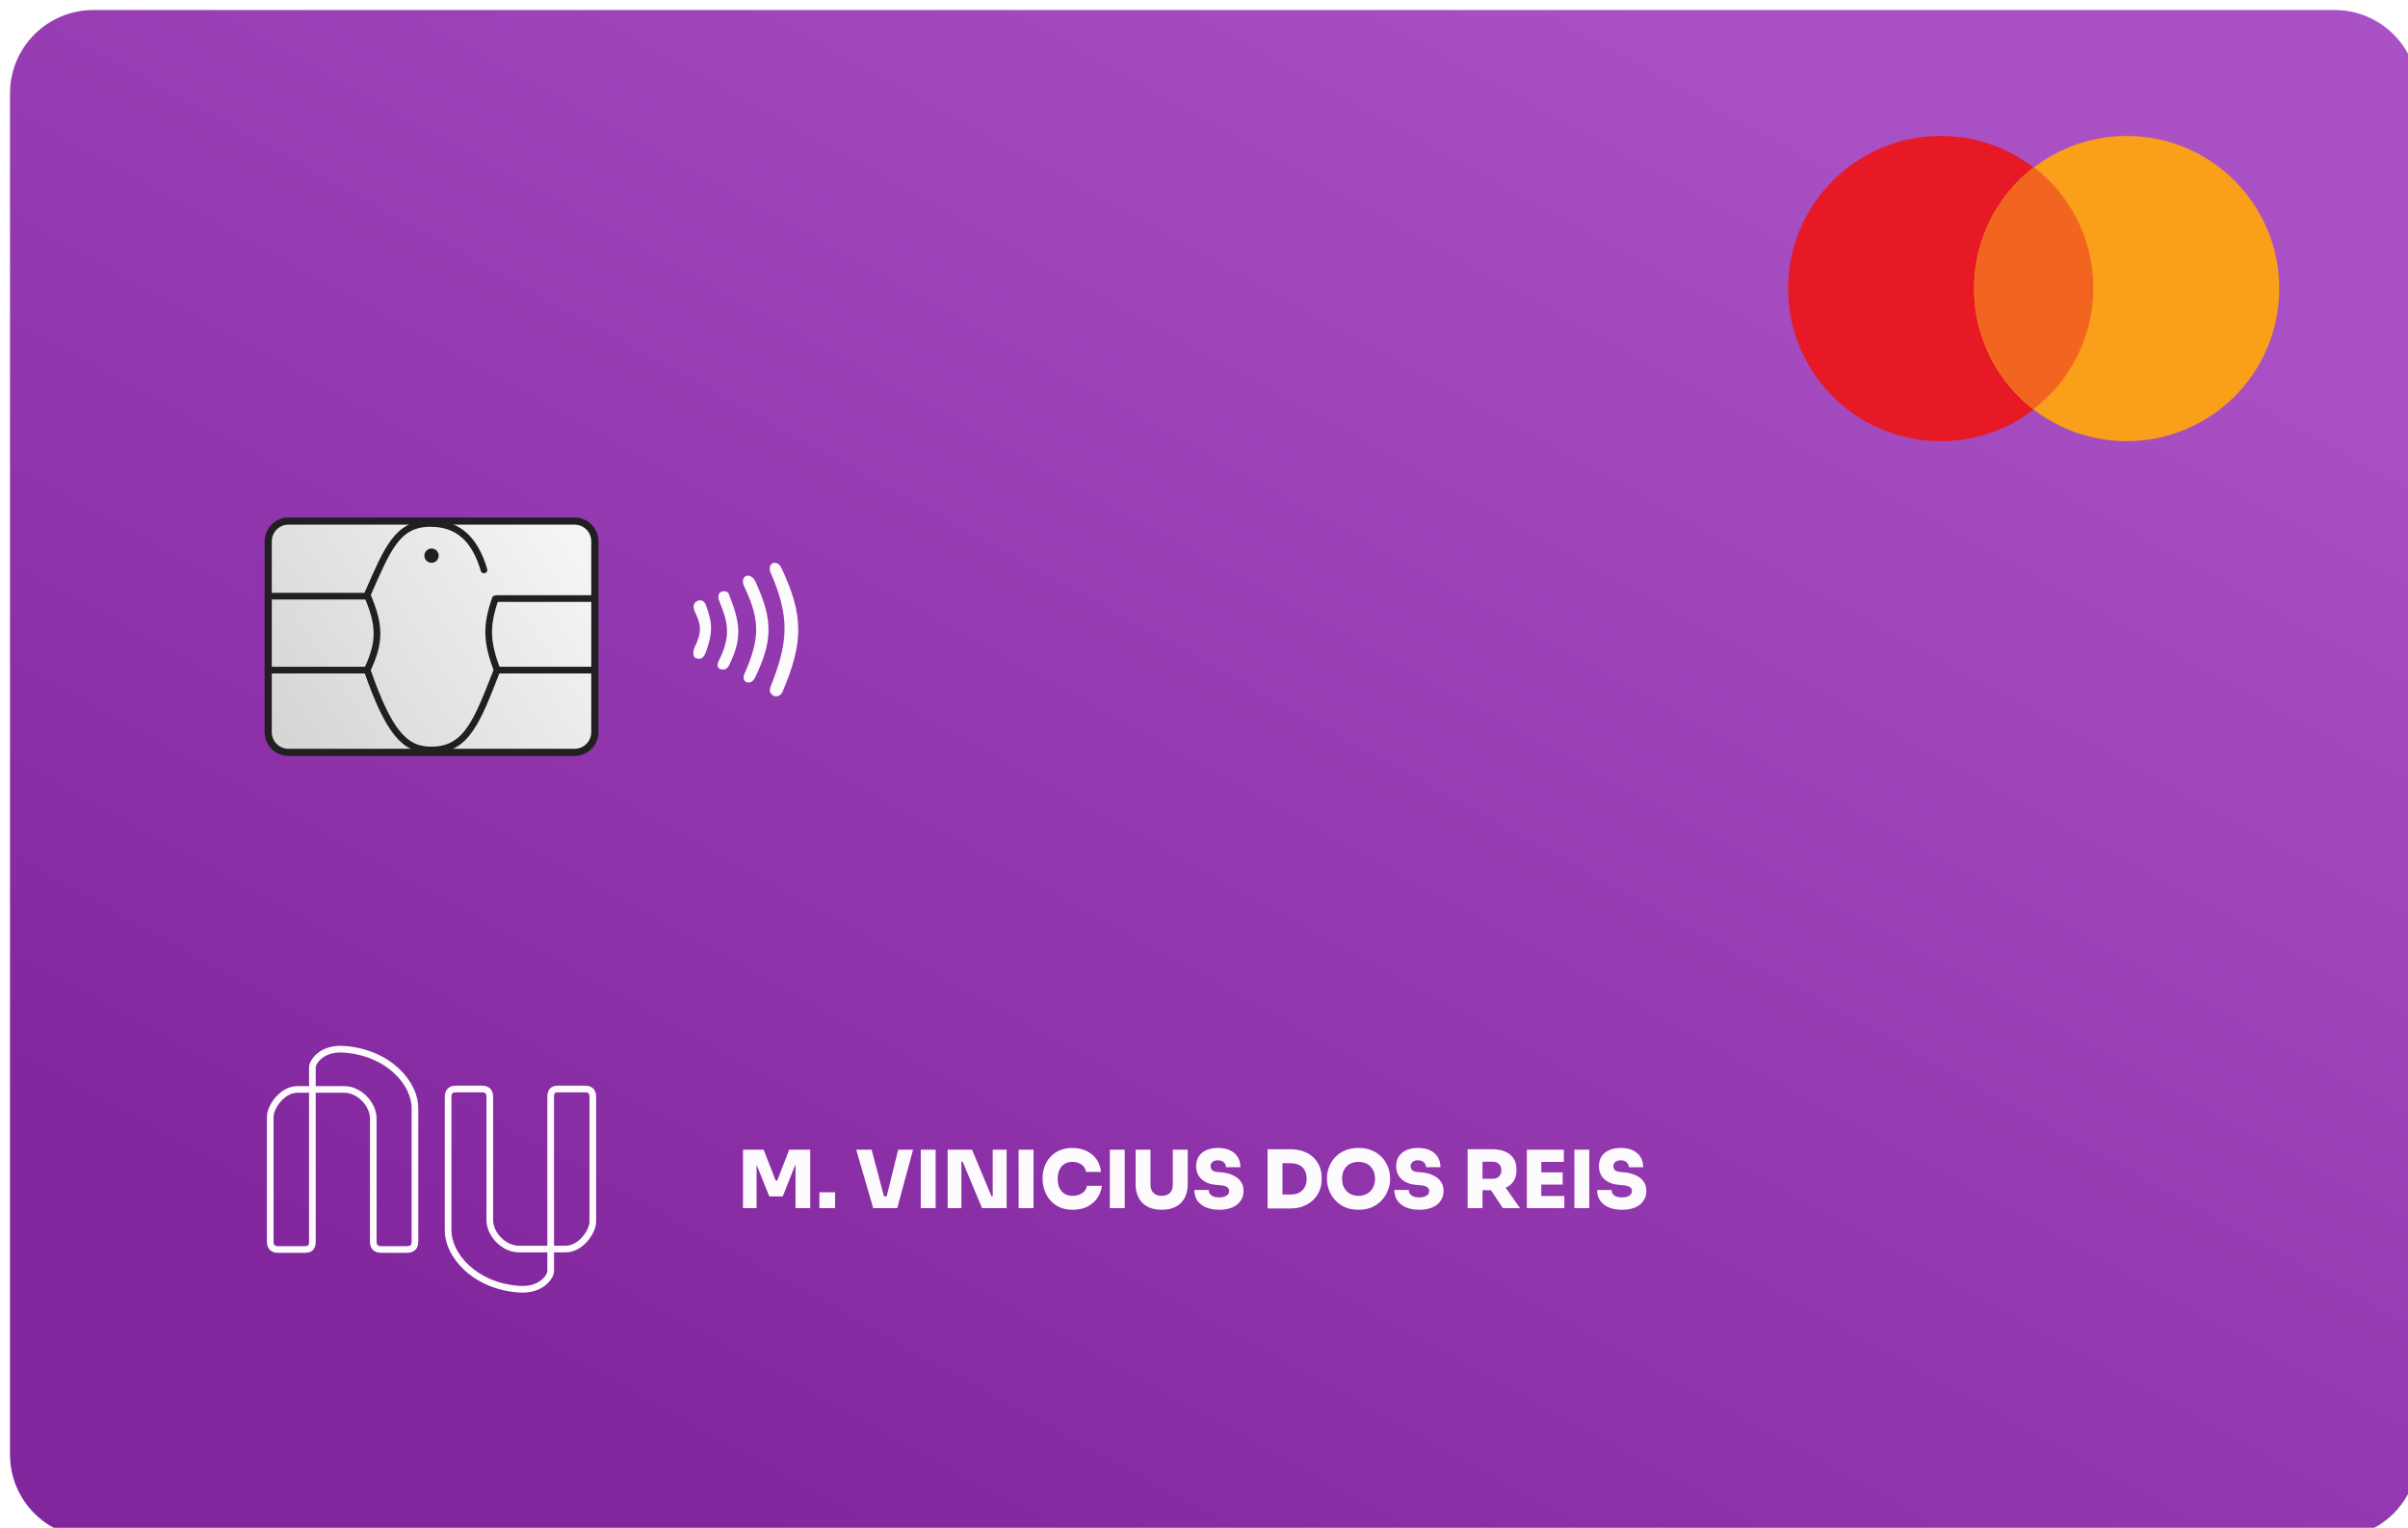 <svg width="722" height="458" viewBox="0 0 722 458" fill="none" xmlns="http://www.w3.org/2000/svg">
<g filter="url(#filter0_i_21_2)">
<path d="M697 0H25C11.193 0 0 11.193 0 25V433C0 446.807 11.193 458 25 458H697C710.807 458 722 446.807 722 433V25C722 11.193 710.807 0 697 0Z" fill="url(#paint0_linear_21_2)"/>
</g>
<path d="M222.776 362.16V344.64H228.968L232.568 353.88H233.048L236.624 344.64H242.936V362.16H238.52V347.208L239.216 347.256L234.704 358.632H230.648L226.112 347.256L226.856 347.208V362.16H222.776ZM245.679 362.16V357.408H250.383V362.16H245.679ZM261.818 362.16L256.73 344.64H261.338L265.154 359.016L264.314 358.608H266.618L265.754 359.016L269.306 344.64H273.77L269.018 362.16H261.818ZM276.074 362.16V344.64H280.538V362.16H276.074ZM284.135 362.16V344.64H291.455L297.287 358.608H298.127L297.647 359.04V344.64H301.823V362.16H294.455L288.623 348.192H287.783L288.263 347.76V362.16H284.135ZM305.418 362.16V344.64H309.882V362.16H305.418ZM321.663 362.64C320.079 362.64 318.719 362.368 317.583 361.824C316.447 361.264 315.511 360.536 314.775 359.64C314.039 358.728 313.495 357.744 313.143 356.688C312.791 355.632 312.615 354.608 312.615 353.616V353.088C312.615 351.984 312.791 350.904 313.143 349.848C313.511 348.776 314.063 347.808 314.799 346.944C315.551 346.08 316.487 345.392 317.607 344.88C318.727 344.368 320.039 344.112 321.543 344.112C323.143 344.112 324.559 344.416 325.791 345.024C327.039 345.616 328.039 346.456 328.791 347.544C329.543 348.616 329.983 349.864 330.111 351.288H325.647C325.535 350.68 325.295 350.152 324.927 349.704C324.559 349.256 324.087 348.912 323.511 348.672C322.935 348.416 322.279 348.288 321.543 348.288C320.855 348.288 320.231 348.408 319.671 348.648C319.127 348.888 318.663 349.232 318.279 349.68C317.911 350.112 317.623 350.64 317.415 351.264C317.223 351.888 317.127 352.592 317.127 353.376C317.127 354.16 317.223 354.864 317.415 355.488C317.623 356.112 317.919 356.648 318.303 357.096C318.703 357.544 319.183 357.888 319.743 358.128C320.303 358.352 320.943 358.464 321.663 358.464C322.783 358.464 323.727 358.192 324.495 357.648C325.279 357.104 325.751 356.376 325.911 355.464H330.375C330.231 356.776 329.791 357.976 329.055 359.064C328.319 360.152 327.327 361.024 326.079 361.68C324.831 362.32 323.359 362.64 321.663 362.64ZM332.769 362.16V344.64H337.233V362.16H332.769ZM348.319 362.64C346.639 362.64 345.215 362.328 344.047 361.704C342.895 361.08 342.015 360.2 341.407 359.064C340.799 357.912 340.495 356.552 340.495 354.984V344.64H344.959V355.08C344.959 355.768 345.087 356.368 345.343 356.88C345.615 357.392 345.999 357.784 346.495 358.056C346.991 358.328 347.599 358.464 348.319 358.464C349.039 358.464 349.647 358.328 350.143 358.056C350.639 357.784 351.015 357.4 351.271 356.904C351.527 356.392 351.655 355.784 351.655 355.08V344.64H356.119V354.984C356.119 356.552 355.815 357.912 355.207 359.064C354.615 360.2 353.735 361.08 352.567 361.704C351.415 362.328 349.999 362.64 348.319 362.64ZM365.586 362.64C363.954 362.64 362.578 362.384 361.458 361.872C360.354 361.36 359.514 360.664 358.938 359.784C358.378 358.888 358.098 357.864 358.098 356.712H362.418C362.418 357.128 362.53 357.512 362.754 357.864C362.994 358.2 363.346 358.464 363.81 358.656C364.274 358.848 364.866 358.944 365.586 358.944C366.21 358.944 366.738 358.864 367.17 358.704C367.618 358.544 367.954 358.32 368.178 358.032C368.418 357.744 368.538 357.4 368.538 357C368.538 356.488 368.322 356.096 367.89 355.824C367.458 355.536 366.73 355.352 365.706 355.272L364.578 355.176C362.77 355.016 361.33 354.448 360.258 353.472C359.186 352.496 358.65 351.2 358.65 349.584C358.65 348.432 358.914 347.448 359.442 346.632C359.986 345.816 360.746 345.192 361.722 344.76C362.698 344.328 363.85 344.112 365.178 344.112C366.618 344.112 367.834 344.352 368.826 344.832C369.834 345.312 370.602 345.992 371.13 346.872C371.658 347.736 371.922 348.744 371.922 349.896H367.602C367.602 349.512 367.506 349.16 367.314 348.84C367.122 348.52 366.842 348.272 366.474 348.096C366.122 347.904 365.69 347.808 365.178 347.808C364.698 347.808 364.29 347.888 363.954 348.048C363.634 348.192 363.386 348.4 363.21 348.672C363.05 348.944 362.97 349.248 362.97 349.584C362.97 350.032 363.122 350.416 363.426 350.736C363.73 351.056 364.258 351.248 365.01 351.312L366.138 351.408C367.45 351.52 368.61 351.808 369.618 352.272C370.626 352.72 371.418 353.336 371.994 354.12C372.57 354.904 372.858 355.864 372.858 357C372.858 358.136 372.562 359.128 371.97 359.976C371.394 360.824 370.562 361.48 369.474 361.944C368.402 362.408 367.106 362.64 365.586 362.64ZM384.049 362.256V358.08H386.929C387.681 358.08 388.353 357.976 388.945 357.768C389.553 357.544 390.065 357.232 390.481 356.832C390.897 356.416 391.217 355.92 391.441 355.344C391.665 354.752 391.777 354.088 391.777 353.352C391.777 352.584 391.665 351.912 391.441 351.336C391.217 350.744 390.897 350.256 390.481 349.872C390.065 349.472 389.553 349.176 388.945 348.984C388.353 348.776 387.681 348.672 386.929 348.672H384.049V344.496H386.737C388.321 344.496 389.705 344.72 390.889 345.168C392.089 345.616 393.089 346.24 393.889 347.04C394.689 347.824 395.289 348.736 395.689 349.776C396.089 350.816 396.289 351.92 396.289 353.088V353.616C396.289 354.688 396.089 355.744 395.689 356.784C395.289 357.808 394.689 358.736 393.889 359.568C393.089 360.384 392.089 361.04 390.889 361.536C389.705 362.016 388.321 362.256 386.737 362.256H384.049ZM380.065 362.256V344.496H384.529V362.256H380.065ZM407.337 362.64C405.737 362.64 404.345 362.368 403.161 361.824C401.977 361.264 400.993 360.536 400.209 359.64C399.425 358.728 398.841 357.744 398.457 356.688C398.073 355.632 397.881 354.608 397.881 353.616V353.088C397.881 351.984 398.081 350.904 398.481 349.848C398.881 348.776 399.481 347.808 400.281 346.944C401.081 346.08 402.065 345.392 403.233 344.88C404.417 344.368 405.785 344.112 407.337 344.112C408.873 344.112 410.225 344.368 411.393 344.88C412.577 345.392 413.569 346.08 414.369 346.944C415.169 347.808 415.769 348.776 416.169 349.848C416.585 350.904 416.793 351.984 416.793 353.088V353.616C416.793 354.608 416.593 355.632 416.193 356.688C415.809 357.744 415.225 358.728 414.441 359.64C413.657 360.536 412.673 361.264 411.489 361.824C410.305 362.368 408.921 362.64 407.337 362.64ZM407.337 358.464C408.105 358.464 408.793 358.336 409.401 358.08C410.009 357.824 410.529 357.464 410.961 357C411.393 356.536 411.721 356 411.945 355.392C412.169 354.768 412.281 354.096 412.281 353.376C412.281 352.608 412.161 351.912 411.921 351.288C411.697 350.664 411.369 350.128 410.937 349.68C410.505 349.232 409.985 348.888 409.377 348.648C408.769 348.408 408.089 348.288 407.337 348.288C406.569 348.288 405.881 348.408 405.273 348.648C404.665 348.888 404.145 349.232 403.713 349.68C403.281 350.128 402.953 350.664 402.729 351.288C402.505 351.912 402.393 352.608 402.393 353.376C402.393 354.096 402.505 354.768 402.729 355.392C402.953 356 403.281 356.536 403.713 357C404.145 357.464 404.665 357.824 405.273 358.08C405.881 358.336 406.569 358.464 407.337 358.464ZM425.563 362.64C423.931 362.64 422.555 362.384 421.435 361.872C420.331 361.36 419.491 360.664 418.915 359.784C418.355 358.888 418.075 357.864 418.075 356.712H422.395C422.395 357.128 422.507 357.512 422.731 357.864C422.971 358.2 423.323 358.464 423.787 358.656C424.251 358.848 424.843 358.944 425.563 358.944C426.187 358.944 426.715 358.864 427.147 358.704C427.595 358.544 427.931 358.32 428.155 358.032C428.395 357.744 428.515 357.4 428.515 357C428.515 356.488 428.299 356.096 427.867 355.824C427.435 355.536 426.707 355.352 425.683 355.272L424.555 355.176C422.747 355.016 421.307 354.448 420.235 353.472C419.163 352.496 418.627 351.2 418.627 349.584C418.627 348.432 418.891 347.448 419.419 346.632C419.963 345.816 420.723 345.192 421.699 344.76C422.675 344.328 423.827 344.112 425.155 344.112C426.595 344.112 427.811 344.352 428.803 344.832C429.811 345.312 430.579 345.992 431.107 346.872C431.635 347.736 431.899 348.744 431.899 349.896H427.579C427.579 349.512 427.483 349.16 427.291 348.84C427.099 348.52 426.819 348.272 426.451 348.096C426.099 347.904 425.667 347.808 425.155 347.808C424.675 347.808 424.267 347.888 423.931 348.048C423.611 348.192 423.363 348.4 423.187 348.672C423.027 348.944 422.947 349.248 422.947 349.584C422.947 350.032 423.099 350.416 423.403 350.736C423.707 351.056 424.235 351.248 424.987 351.312L426.115 351.408C427.427 351.52 428.587 351.808 429.595 352.272C430.603 352.72 431.395 353.336 431.971 354.12C432.547 354.904 432.835 355.864 432.835 357C432.835 358.136 432.539 359.128 431.947 359.976C431.371 360.824 430.539 361.48 429.451 361.944C428.379 362.408 427.083 362.64 425.563 362.64ZM440.042 362.16V344.496H444.506V362.16H440.042ZM450.602 362.16L445.682 354.72H450.53L455.738 362.16H450.602ZM443.378 356.784V353.352H447.578C448.106 353.352 448.562 353.248 448.946 353.04C449.33 352.832 449.626 352.536 449.834 352.152C450.058 351.768 450.17 351.32 450.17 350.808C450.17 350.28 450.058 349.824 449.834 349.44C449.626 349.056 449.33 348.76 448.946 348.552C448.562 348.344 448.106 348.24 447.578 348.24H443.378V344.496H447.314C448.834 344.496 450.146 344.728 451.25 345.192C452.354 345.64 453.202 346.312 453.794 347.208C454.386 348.088 454.682 349.184 454.682 350.496V350.88C454.682 352.192 454.378 353.288 453.77 354.168C453.178 355.032 452.33 355.688 451.226 356.136C450.138 356.568 448.834 356.784 447.314 356.784H443.378ZM457.807 362.16V344.64H462.127V362.16H457.807ZM461.647 362.16V358.512H469.039V362.16H461.647ZM461.647 355.08V351.432H468.535V355.08H461.647ZM461.647 348.288V344.64H468.895V348.288H461.647ZM472.058 362.16V344.64H476.522V362.16H472.058ZM486.36 362.64C484.728 362.64 483.352 362.384 482.232 361.872C481.128 361.36 480.288 360.664 479.712 359.784C479.152 358.888 478.872 357.864 478.872 356.712H483.192C483.192 357.128 483.304 357.512 483.528 357.864C483.768 358.2 484.12 358.464 484.584 358.656C485.048 358.848 485.64 358.944 486.36 358.944C486.984 358.944 487.512 358.864 487.944 358.704C488.392 358.544 488.728 358.32 488.952 358.032C489.192 357.744 489.312 357.4 489.312 357C489.312 356.488 489.096 356.096 488.664 355.824C488.232 355.536 487.504 355.352 486.48 355.272L485.352 355.176C483.544 355.016 482.104 354.448 481.032 353.472C479.96 352.496 479.424 351.2 479.424 349.584C479.424 348.432 479.688 347.448 480.216 346.632C480.76 345.816 481.52 345.192 482.496 344.76C483.472 344.328 484.624 344.112 485.952 344.112C487.392 344.112 488.608 344.352 489.6 344.832C490.608 345.312 491.376 345.992 491.904 346.872C492.432 347.736 492.696 348.744 492.696 349.896H488.376C488.376 349.512 488.28 349.16 488.088 348.84C487.896 348.52 487.616 348.272 487.248 348.096C486.896 347.904 486.464 347.808 485.952 347.808C485.472 347.808 485.064 347.888 484.728 348.048C484.408 348.192 484.16 348.4 483.984 348.672C483.824 348.944 483.744 349.248 483.744 349.584C483.744 350.032 483.896 350.416 484.2 350.736C484.504 351.056 485.032 351.248 485.784 351.312L486.912 351.408C488.224 351.52 489.384 351.808 490.392 352.272C491.4 352.72 492.192 353.336 492.768 354.12C493.344 354.904 493.632 355.864 493.632 357C493.632 358.136 493.336 359.128 492.744 359.976C492.168 360.824 491.336 361.48 490.248 361.944C489.176 362.408 487.88 362.64 486.36 362.64Z" fill="#FEFBFF"/>
<path fill-rule="evenodd" clip-rule="evenodd" d="M94.665 319.851C94.665 319.852 94.666 319.826 94.677 319.771C94.687 319.717 94.705 319.646 94.735 319.559C94.793 319.385 94.89 319.165 95.033 318.917C95.32 318.421 95.776 317.841 96.434 317.301C97.733 316.235 99.864 315.292 103.14 315.533C116.1 316.484 123.415 325.41 123.415 332.161V372.168C123.415 372.805 123.268 373.099 123.132 373.241C123.004 373.375 122.718 373.546 122.028 373.546H114.306C113.616 373.546 113.33 373.375 113.202 373.241C113.066 373.1 112.919 372.805 112.919 372.168V335.238C112.919 332.828 111.735 330.421 109.988 328.634C108.238 326.842 105.817 325.566 103.213 325.566H94.665V319.851ZM103.213 327.566H94.665V372.168C94.665 373.162 94.482 374.108 93.793 374.763C93.116 375.407 92.181 375.546 91.278 375.546H83.415C82.608 375.546 81.723 375.389 81.038 374.792C80.326 374.171 80.028 373.251 80.028 372.168V334.819C80.028 332.956 81.092 330.668 82.663 328.878C84.248 327.074 86.535 325.566 89.171 325.566H92.665V319.851C92.665 319.284 92.917 318.582 93.302 317.917C93.706 317.217 94.317 316.45 95.166 315.754C96.882 314.347 99.525 313.262 103.287 313.538C117.005 314.545 125.415 324.098 125.415 332.161V372.168C125.415 373.069 125.212 373.963 124.575 374.626C123.931 375.297 123.024 375.546 122.028 375.546H114.306C113.311 375.546 112.403 375.297 111.759 374.626C111.123 373.963 110.919 373.069 110.919 372.168V335.238C110.919 333.463 110.026 331.534 108.558 330.031C107.093 328.532 105.161 327.566 103.213 327.566ZM89.171 327.566H92.665V372.168C92.665 372.991 92.498 373.235 92.415 373.314C92.32 373.404 92.06 373.546 91.278 373.546H83.415C82.818 373.546 82.51 373.422 82.352 373.285C82.223 373.171 82.028 372.902 82.028 372.168V334.819C82.028 333.604 82.79 331.766 84.166 330.198C85.53 328.645 87.314 327.566 89.171 327.566ZM164.111 381.128C164.111 381.13 164.11 381.156 164.1 381.209C164.089 381.262 164.071 381.333 164.042 381.42C163.983 381.595 163.886 381.814 163.743 382.063C163.457 382.559 163.001 383.139 162.342 383.679C161.043 384.744 158.913 385.687 155.636 385.447C142.676 384.495 135.361 375.569 135.361 368.819V328.812C135.361 328.175 135.508 327.88 135.644 327.739C135.772 327.605 136.058 327.434 136.748 327.434H144.471C145.16 327.434 145.446 327.605 145.575 327.739C145.71 327.88 145.858 328.175 145.858 328.812V365.741C145.858 368.151 147.042 370.559 148.788 372.346C150.539 374.137 152.96 375.414 155.563 375.414H164.111V381.128ZM155.563 373.414H164.111V328.812C164.111 327.817 164.295 326.872 164.984 326.216C165.661 325.572 166.595 325.434 167.498 325.434H175.361C176.168 325.434 177.053 325.59 177.738 326.187C178.451 326.808 178.748 327.728 178.748 328.812V366.161C178.748 368.023 177.684 370.312 176.113 372.101C174.528 373.906 172.241 375.414 169.605 375.414H166.111V381.128C166.111 381.695 165.859 382.397 165.475 383.063C165.071 383.762 164.459 384.529 163.611 385.225C161.895 386.632 159.252 387.718 155.49 387.441C141.772 386.434 133.361 376.882 133.361 368.819V328.812C133.361 327.91 133.565 327.016 134.201 326.353C134.845 325.683 135.753 325.434 136.748 325.434H144.471C145.466 325.434 146.373 325.683 147.017 326.353C147.654 327.016 147.858 327.91 147.858 328.812V365.741C147.858 367.516 148.75 369.445 150.219 370.948C151.683 372.447 153.615 373.414 155.563 373.414ZM169.605 373.414H166.111V328.812C166.111 327.988 166.279 327.745 166.362 327.666C166.457 327.575 166.716 327.434 167.498 327.434H175.361C175.958 327.434 176.267 327.558 176.424 327.695C176.554 327.808 176.748 328.077 176.748 328.812V366.161C176.748 367.376 175.987 369.214 174.61 370.782C173.247 372.334 171.462 373.414 169.605 373.414Z" fill="#FEFBFF"/>
<path d="M581.889 132.248C607.156 132.248 627.639 111.764 627.639 86.497C627.639 61.23 607.156 40.747 581.889 40.747C556.622 40.747 536.138 61.23 536.138 86.497C536.138 111.764 556.622 132.248 581.889 132.248Z" fill="#E71924"/>
<path d="M637.647 132.248C662.914 132.248 683.398 111.764 683.398 86.497C683.398 61.23 662.914 40.747 637.647 40.747C612.38 40.747 591.896 61.23 591.896 86.497C591.896 111.764 612.38 132.248 637.647 132.248Z" fill="#F99F19"/>
<path fill-rule="evenodd" clip-rule="evenodd" d="M609.768 122.595C620.636 114.23 627.64 101.092 627.64 86.317C627.64 71.543 620.636 58.404 609.768 50.04C598.9 58.404 591.897 71.543 591.897 86.317C591.897 101.092 598.9 114.23 609.768 122.595Z" fill="#F26520"/>
<path d="M172.279 156.195H86.497C83.141 156.195 80.421 158.915 80.421 162.271V219.459C80.421 222.815 83.141 225.536 86.497 225.536H172.279C175.635 225.536 178.356 222.815 178.356 219.459V162.271C178.356 158.915 175.635 156.195 172.279 156.195Z" fill="url(#paint1_linear_21_2)" stroke="#211F21" stroke-width="2.145"/>
<path d="M80.778 178.713H110.087" stroke="#211F21" stroke-width="2" stroke-linecap="round"/>
<path d="M80.778 200.873H109.445" stroke="#211F21" stroke-width="2" stroke-linecap="round"/>
<path d="M149.404 200.873H177.998" stroke="#211F21" stroke-width="2" stroke-linecap="round"/>
<path d="M148.975 179.428H177.998" stroke="#211F21" stroke-width="2" stroke-linecap="round"/>
<path d="M129.388 168.706C130.572 168.706 131.533 167.745 131.533 166.561C131.533 165.377 130.572 164.417 129.388 164.417C128.204 164.417 127.243 165.377 127.243 166.561C127.243 167.745 128.204 168.706 129.388 168.706Z" fill="#211F21"/>
<path d="M231.053 205.824C236.325 192.59 236.926 185.119 231.053 171.645C230.43 170.215 231.053 169.024 231.768 168.786C232.483 168.547 233.589 168.786 234.27 170.215C241.188 184.73 240.767 192.87 234.627 207.387C233.912 208.817 232.575 208.998 231.768 208.46C230.824 207.831 230.608 206.941 231.053 205.824Z" fill="#FEFBFF"/>
<path d="M223.547 172.717C222.832 173.075 222.375 174.43 223.19 175.934C227.999 185.94 227.801 191.662 223.19 202.026C222.686 203.071 222.998 204.226 223.905 204.528C224.977 204.886 225.913 204.125 226.406 203.098C231.701 192.084 231.84 185.756 226.406 174.147C225.905 173.075 224.619 172.181 223.547 172.717Z" fill="#FEFBFF"/>
<path d="M216.399 177.364C215.326 177.721 215.136 178.908 215.684 180.223C218.53 187.063 218.979 190.898 215.684 197.737C215.041 198.929 214.83 200.193 216.041 200.596C217.252 201 218.126 200.363 218.543 199.524C222.766 191.149 221.82 186.454 218.543 178.079C218.263 177.364 217.471 177.006 216.399 177.364Z" fill="#FEFBFF"/>
<path d="M208.893 180.223C207.82 180.938 207.668 182.022 208.535 183.797C210.344 187.564 210.303 189.68 208.535 193.448C207.713 195.11 207.463 197.022 208.893 197.38C210.322 197.737 210.957 197.229 211.752 195.235C213.578 189.987 213.756 187.02 211.752 181.653C211.291 180.261 210.322 179.508 208.893 180.223Z" fill="#FEFBFF"/>
<path d="M145.115 170.849C142.372 161.508 137.251 156.91 129.03 156.91C119.023 156.91 116.194 164.53 110.087 178.355C113.998 187.507 114.039 192.437 110.087 200.873C116.494 219.254 121.24 224.915 129.388 224.821C140.111 224.821 143.163 215.733 149.046 200.873C145.952 192.497 145.622 187.875 148.5 179.5" stroke="#211F21" stroke-width="2" stroke-linecap="round"/>
<defs>
<filter id="filter0_i_21_2" x="0" y="0" width="725" height="461" filterUnits="userSpaceOnUse" color-interpolation-filters="sRGB">
<feFlood flood-opacity="0" result="BackgroundImageFix"/>
<feBlend mode="normal" in="SourceGraphic" in2="BackgroundImageFix" result="shape"/>
<feColorMatrix in="SourceAlpha" type="matrix" values="0 0 0 0 0 0 0 0 0 0 0 0 0 0 0 0 0 0 127 0" result="hardAlpha"/>
<feOffset dx="3" dy="3"/>
<feGaussianBlur stdDeviation="3"/>
<feComposite in2="hardAlpha" operator="arithmetic" k2="-1" k3="1"/>
<feColorMatrix type="matrix" values="0 0 0 0 1 0 0 0 0 1 0 0 0 0 1 0 0 0 0.25 0"/>
<feBlend mode="normal" in2="shape" result="effect1_innerShadow_21_2"/>
</filter>
<linearGradient id="paint0_linear_21_2" x1="610.09" y1="61.83" x2="354.096" y2="526.995" gradientUnits="userSpaceOnUse">
<stop stop-color="#A950C4"/>
<stop offset="1" stop-color="#82269E"/>
</linearGradient>
<linearGradient id="paint1_linear_21_2" x1="171" y1="165" x2="87" y2="221" gradientUnits="userSpaceOnUse">
<stop stop-color="#F4F4F4"/>
<stop offset="1" stop-color="#D6D6D6"/>
</linearGradient>
</defs>
</svg>
